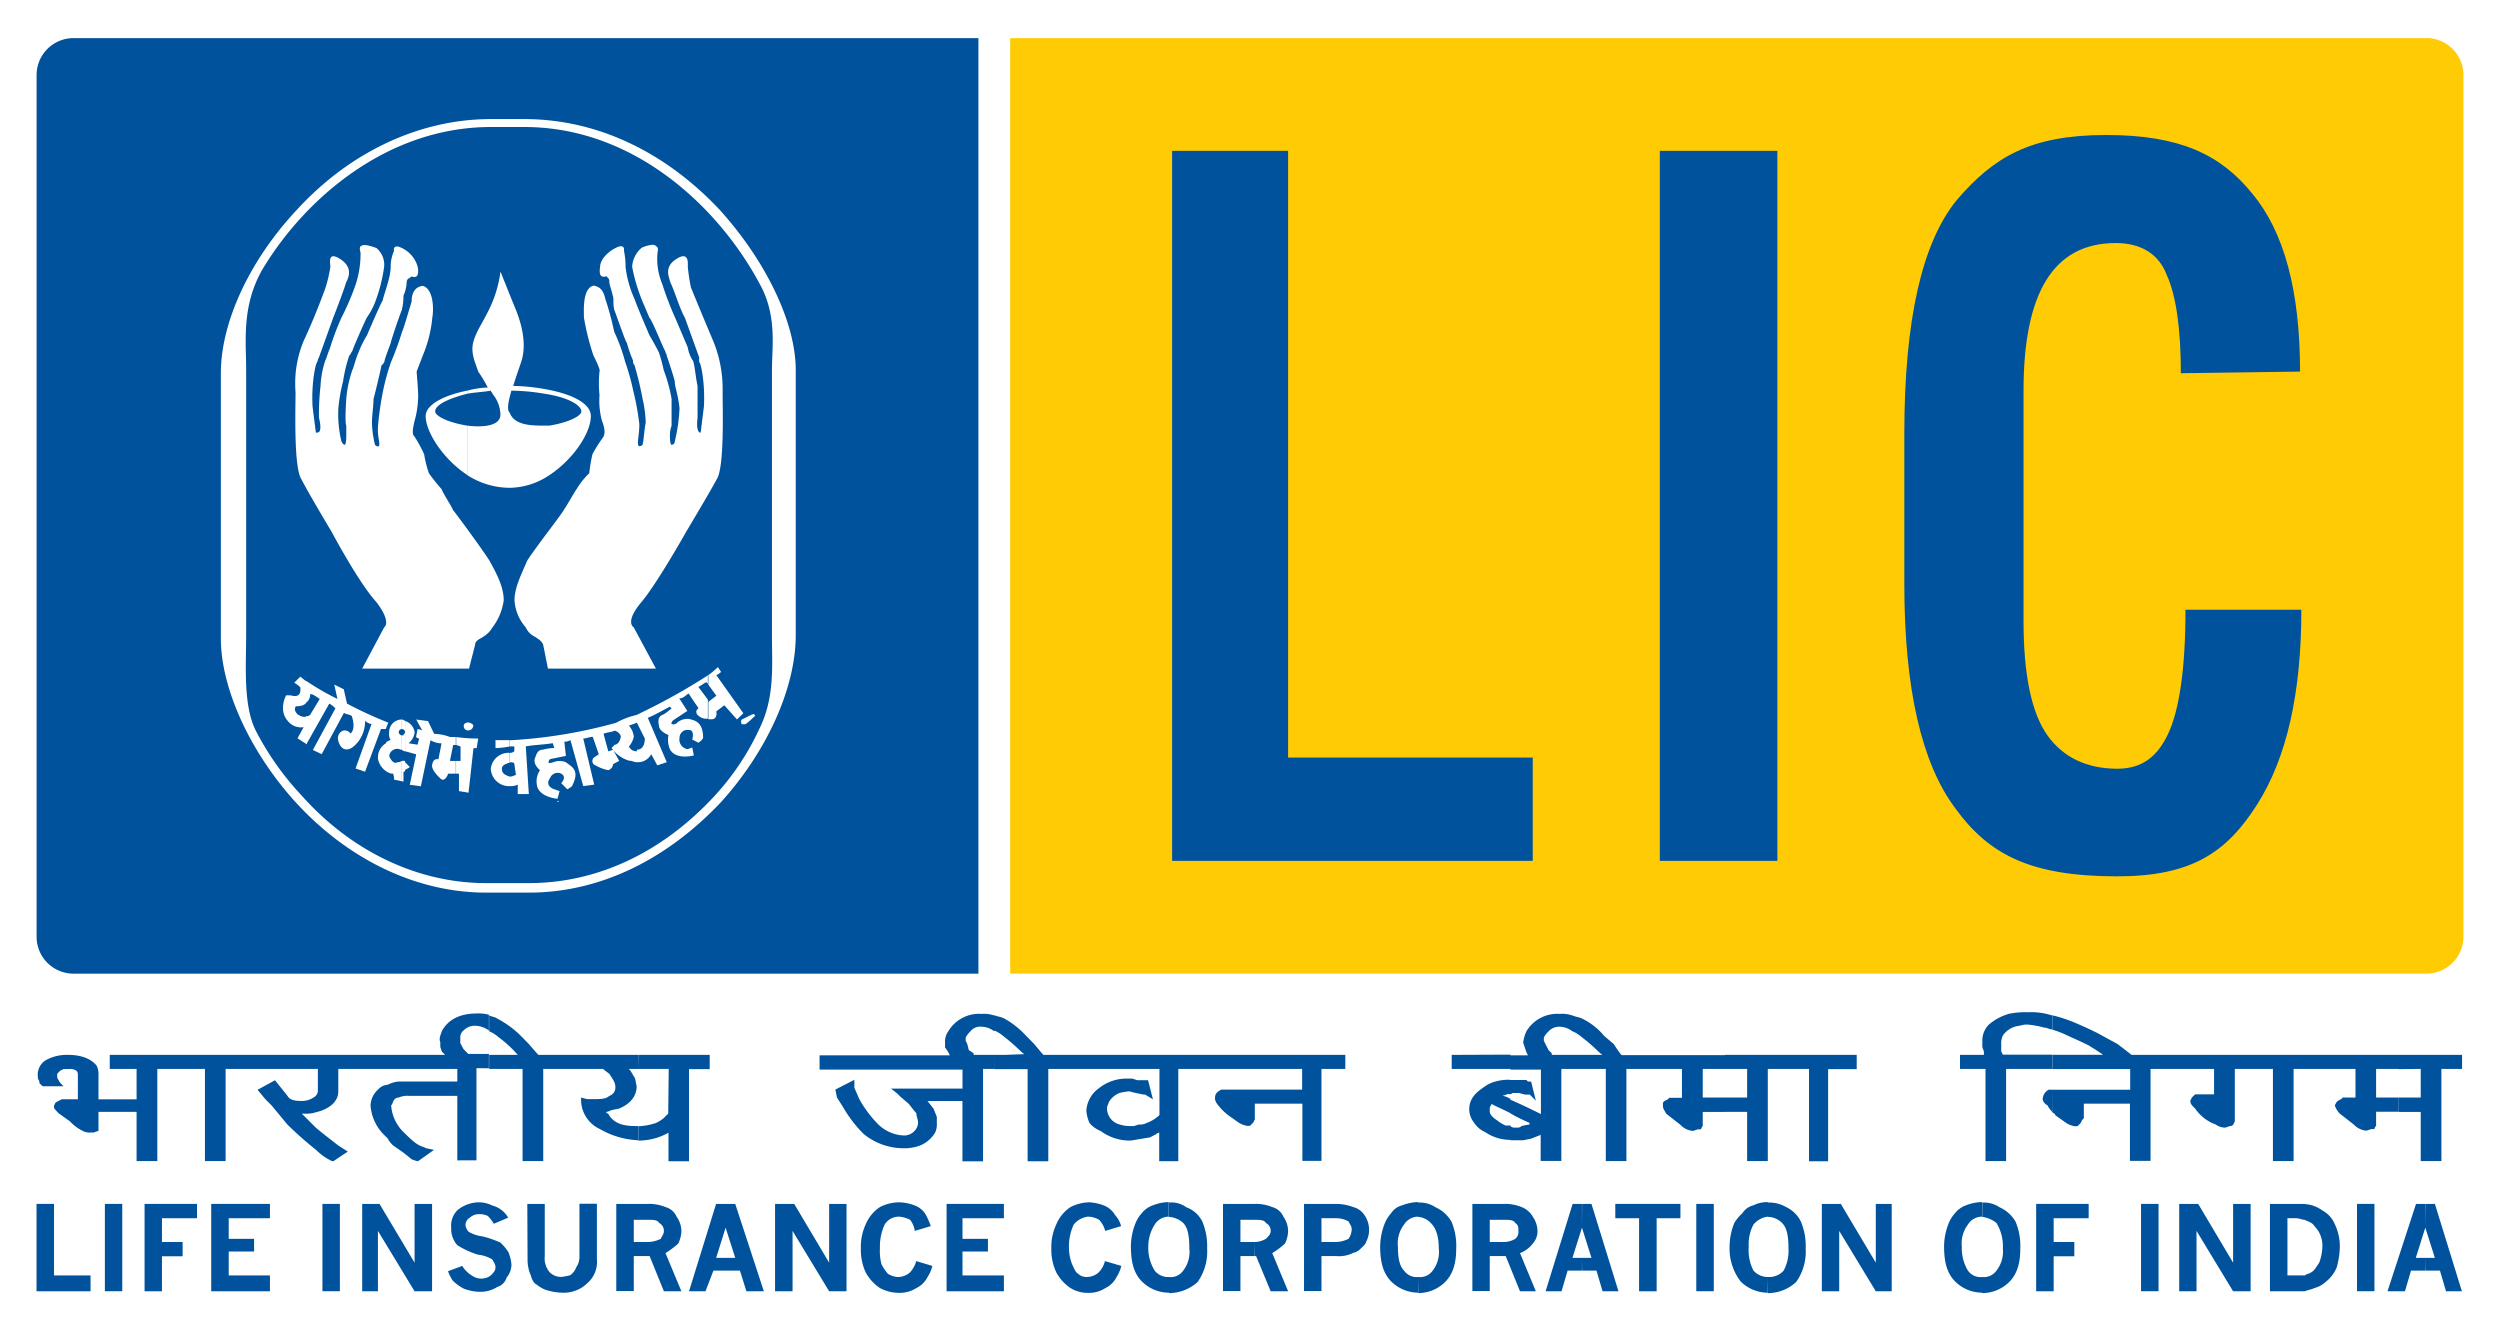 <svg xmlns="http://www.w3.org/2000/svg" viewBox="0 0 410 218.28"><defs><style>.cls-1,.cls-4{fill:#fff;}.cls-2,.cls-5{fill:#00529c;}.cls-2,.cls-3,.cls-4{fill-rule:evenodd;}.cls-3{fill:#ffcb05;}</style></defs><title>Asset 1</title><g id="Layer_2" data-name="Layer 2"><g id="Layer_1-2" data-name="Layer 1"><rect class="cls-1" width="410" height="218.28"/><path class="cls-2" d="M12,6.25a6.06,6.06,0,0,0-6,6V153.68a6.06,6.06,0,0,0,6,6H160.46V6.25Z"/><path class="cls-3" d="M398,6.25H165.67V159.67H398a6.05,6.05,0,0,0,6-6V12.24A6.05,6.05,0,0,0,398,6.25Z"/><polygon class="cls-4" points="91.44 131.29 91.44 131.53 91.44 131.53 91.44 131.53 91.44 131.53 91.69 131.53 91.69 131.53 91.69 131.53 91.69 131.53 91.44 131.29"/><polygon class="cls-2" points="192.23 24.74 211.25 24.74 211.25 124.24 251.37 124.24 251.37 141.18 192.23 141.18 192.23 24.74"/><rect class="cls-5" x="272.21" y="24.74" width="19.28" height="116.44"/><path class="cls-2" d="M358.42,100h19c0,13.54-2.33,24.22-7.29,32s-10.68,11.72-22.92,11.72c-14.33,0-21.1-3.64-26.56-11.19-5.48-7.3-8.34-19.55-8.34-36.73V71.11q0-27.75,8.59-38.29c6-7,12-10.68,24.49-10.68,12,0,18.75,3.13,24,9.63,5.2,6.25,7.82,15.9,7.82,29.17l-19.55.27c0-7.3-.78-12.76-2.33-16.16-1.31-3.39-4.18-5.19-8.35-5.19-10.16,0-15.12,8.07-15.12,24.21v37.78c0,8.86,1.32,15.1,3.92,18.75s6.51,5.47,11.46,5.47c3.91,0,6.51-1.83,8.34-5.74S358.42,109.66,358.42,100Z"/><polygon class="cls-2" points="5.99 197.44 8.86 197.44 8.86 209.17 14.85 209.17 14.85 211.77 5.99 211.77 5.99 197.44"/><rect class="cls-5" x="17.2" y="197.44" width="2.85" height="14.32"/><polygon class="cls-2" points="23.71 197.44 32.31 197.44 32.31 199.79 26.56 199.79 26.56 203.69 29.95 203.69 29.95 206.03 26.56 206.03 26.56 211.77 23.71 211.77 23.71 197.44"/><polygon class="cls-2" points="34.64 197.44 44.27 197.44 44.27 199.79 37.51 199.79 37.51 203.17 41.67 203.17 41.67 205.25 37.51 205.25 37.51 209.17 44.27 209.17 44.27 211.77 34.64 211.77 34.64 197.44"/><rect class="cls-5" x="52.88" y="197.44" width="2.86" height="14.32"/><polygon class="cls-2" points="59.4 197.44 62.24 197.44 67.99 207.08 67.99 197.44 70.86 197.44 70.86 211.77 67.99 211.77 61.98 201.87 61.98 211.77 59.4 211.77 59.4 197.44"/><path class="cls-2" d="M75.81,207.61a4.58,4.58,0,0,0,1.55,1.56,2.62,2.62,0,0,0,3.13,0c.51-.52.77-.79.77-1.32s-.26-.77-.52-1.3a5.56,5.56,0,0,0-2.34-.78A14.09,14.09,0,0,1,75,204.21a4,4,0,0,1-1-2.87,3.56,3.56,0,0,1,1-2.85,5.59,5.59,0,0,1,3.64-1.31,4.9,4.9,0,0,1,2.08.52,4.27,4.27,0,0,1,1.83,1,3.89,3.89,0,0,1,.79,1l-2.36,1a5.94,5.94,0,0,0-1-1.3,3.23,3.23,0,0,0-1.57-.27,2,2,0,0,0-1.3.53,1.43,1.43,0,0,0-.77,1.29,2.12,2.12,0,0,0,.51,1.06,6.07,6.07,0,0,0,2.34.77,17.31,17.31,0,0,1,2.87,1,7.8,7.8,0,0,1,1.31,1.56,6.39,6.39,0,0,1,.51,2.1,3.45,3.45,0,0,1-.79,2.08,2.32,2.32,0,0,1-1.55,1.55,5.2,5.2,0,0,1-2.87.79,7.69,7.69,0,0,1-2.6-.52,7.82,7.82,0,0,1-1.81-1.3,8,8,0,0,1-.79-1.56Z"/><path class="cls-2" d="M86.48,197.44h2.86V206a3.52,3.52,0,0,0,.78,2.62,2.58,2.58,0,0,0,2.09.78,11.26,11.26,0,0,0,1.3-.26,2.78,2.78,0,0,0,1-1.32,3,3,0,0,0,.52-1.82v-8.59h2.86v9.11a4.61,4.61,0,0,1-1.55,3.91A5.53,5.53,0,0,1,92.21,212a9.36,9.36,0,0,1-2.87-.52,5.8,5.8,0,0,1-1.3-.79c-.53-.26-.77-.78-1-1.55a6.38,6.38,0,0,1-.52-2.62Z"/><path class="cls-2" d="M106.28,203.69a4.9,4.9,0,0,0,2.08-.52c.25-.53.52-.78.52-1.3a1.45,1.45,0,0,0-.77-1.3c-.27-.52-1-.52-1.83-.52v-2.61a7,7,0,0,1,2.86.52,2.79,2.79,0,0,1,1.82,1.57,4.18,4.18,0,0,1,.79,2.34,5.09,5.09,0,0,1-.52,2.08,14.94,14.94,0,0,1-2.09,1.56l2.61,6.26h-2.87L106.54,206h-.26Zm-2.34-3.64v3.64h2.34V206h-2.34v5.74h-2.87V197.44h5.21v2.61h-2.34Z"/><path class="cls-2" d="M119,201.34h0v-3.9h1.58l4.69,14.33h-2.86l-1.06-3.39H119v-2.09h1.58Zm0,0-1.55,4.95H119v2.09H117l-1.3,3.39H113l4.44-14.33H119Z"/><polygon class="cls-2" points="127.11 197.44 130.25 197.44 135.98 207.08 135.98 197.44 138.83 197.44 138.83 211.77 135.98 211.77 129.98 201.87 129.98 211.77 127.11 211.77 127.11 197.44"/><path class="cls-2" d="M152.91,207.61a6,6,0,0,1-.79,1.82,4,4,0,0,1-1.83,1.81,5.13,5.13,0,0,1-2.85.79,6.82,6.82,0,0,1-3.13-.79,7.29,7.29,0,0,1-2.35-2.59,8.91,8.91,0,0,1-.78-3.92,8.82,8.82,0,0,1,.78-3.9,6.34,6.34,0,0,1,2.35-2.87,6.93,6.93,0,0,1,3.13-.78,7.58,7.58,0,0,1,2.59.52,3.52,3.52,0,0,1,1.83,1.56,13.65,13.65,0,0,1,.79,1.82l-2.62.79a3.93,3.93,0,0,0-.77-1.82,4.87,4.87,0,0,0-1.82-.52,2.76,2.76,0,0,0-2.36,1.3,8.69,8.69,0,0,0-.77,3.9,8.32,8.32,0,0,0,.25,2.6,7.89,7.89,0,0,0,1.05,1.57,3.58,3.58,0,0,0,1.56.53,3,3,0,0,0,2.09-.78,4.42,4.42,0,0,0,1-1.83Z"/><polygon class="cls-2" points="155.24 197.44 164.64 197.44 164.64 199.79 157.85 199.79 157.85 203.17 162.02 203.17 162.02 205.25 157.85 205.25 157.85 209.17 164.64 209.17 164.64 211.77 155.24 211.77 155.24 197.44"/><path class="cls-2" d="M183.9,207.61a6.34,6.34,0,0,1-.78,1.82,4,4,0,0,1-1.83,1.81,4.91,4.91,0,0,1-2.6.79,5.5,5.5,0,0,1-3.13-.79,7.25,7.25,0,0,1-2.34-2.59,8.76,8.76,0,0,1-.8-3.92,8.67,8.67,0,0,1,.8-3.9,6.32,6.32,0,0,1,2.34-2.87,7,7,0,0,1,3.13-.78,7.72,7.72,0,0,1,2.35.52,3.58,3.58,0,0,1,1.82,1.56,4.31,4.31,0,0,1,1,1.82l-2.61.79a4,4,0,0,0-1-1.82,3.77,3.77,0,0,0-1.83-.52,3.57,3.57,0,0,0-2.33,1.3,8.55,8.55,0,0,0-.78,3.9,7.7,7.7,0,0,0,.51,2.6c.27.52.52,1.32,1,1.57a2,2,0,0,0,1.3.53,3,3,0,0,0,2.09-.78,4.13,4.13,0,0,0,1-1.83Z"/><path class="cls-2" d="M191.71,209.43h0a2.5,2.5,0,0,0,2.34-1.05,5,5,0,0,0,1-3.65c0-2.09-.26-3.39-1-4.16a3.82,3.82,0,0,0-2.34-1v-2.35a4.16,4.16,0,0,1,2.86.78,4.74,4.74,0,0,1,2.62,2.35,10.48,10.48,0,0,1,.78,4.42,8.65,8.65,0,0,1-1.56,5.48,7.05,7.05,0,0,1-4.7,1.82h0Zm0-9.9a2.73,2.73,0,0,0-2.34,1.3,6.7,6.7,0,0,0-1.05,3.64,7,7,0,0,0,1.05,3.91,2.8,2.8,0,0,0,2.34,1.05V212a6.3,6.3,0,0,1-4.42-1.82c-1.31-1.31-1.82-3.13-1.82-5.74a10.24,10.24,0,0,1,.78-3.9,5.21,5.21,0,0,1,1-1.57,4,4,0,0,1,1.83-1.3,7.47,7.47,0,0,1,2.34-.52h.25v2.35Z"/><path class="cls-2" d="M205.79,203.69a3.86,3.86,0,0,0,1.82-.52c.52-.53.78-.78.78-1.3a1.42,1.42,0,0,0-.78-1.3c-.27-.52-1.05-.52-1.82-.52v-2.61a7,7,0,0,1,2.86.52,2.76,2.76,0,0,1,1.82,1.57,4.17,4.17,0,0,1,.78,2.34,4.94,4.94,0,0,1-.52,2.08,13.72,13.72,0,0,1-2.08,1.56l2.6,6.26h-2.86L206,206h-.25Zm-2.36-3.64v3.64h2.36V206h-2.36v5.74h-2.86V197.44h5.22v2.61h-2.36Z"/><path class="cls-2" d="M219.07,203.69a4.9,4.9,0,0,0,2.08-.52,2.83,2.83,0,0,0,.53-1.57c0-.52-.27-.77-.53-1.29a4.06,4.06,0,0,0-2.08-.52v-2.35a8.07,8.07,0,0,1,2.86.52,3.14,3.14,0,0,1,1.83,1.3,4.23,4.23,0,0,1,.27,4.43c0,.26-.53.78-.8,1a2.38,2.38,0,0,1-1.3.78,5.16,5.16,0,0,1-2.86.52Zm-2.35-3.9v3.9h2.35V206h-2.35v5.74h-2.86V197.44h5.21v2.35h-2.35Z"/><path class="cls-2" d="M232.61,209.43h0a2.53,2.53,0,0,0,2.35-1.05,5,5,0,0,0,1-3.65c0-2.09-.52-3.39-1.31-4.16a3.19,3.19,0,0,0-2.08-1v-2.35a4.72,4.72,0,0,1,2.87.78,5.71,5.71,0,0,1,2.6,2.35,10.18,10.18,0,0,1,.78,4.42c0,2.35-.52,4.17-1.82,5.48a6.32,6.32,0,0,1-4.43,1.82h0Zm0-9.9a2.77,2.77,0,0,0-2.35,1.3,5.07,5.07,0,0,0-1,3.64c0,1.82.25,3.14,1,3.91a2.56,2.56,0,0,0,2.35,1.05V212a6.36,6.36,0,0,1-4.43-1.82c-1.31-1.31-1.83-3.13-1.83-5.74a10.45,10.45,0,0,1,.79-3.9,5.62,5.62,0,0,1,1-1.57,3.07,3.07,0,0,1,1.83-1.3,7.66,7.66,0,0,1,2.34-.52h.26v2.35Z"/><path class="cls-2" d="M246.68,203.69a3.76,3.76,0,0,0,1.82-.52,1.44,1.44,0,0,0,.52-1.3c0-.53,0-1-.52-1.3-.26-.52-1-.52-1.82-.52v-2.61a7,7,0,0,1,2.86.52,3.57,3.57,0,0,1,1.83,1.57,4.25,4.25,0,0,1,.78,2.34,3,3,0,0,1-.78,2.08,4.78,4.78,0,0,1-2.09,1.56l2.6,6.26h-2.6L246.94,206h-.26Zm-2.36-3.64v3.64h2.36V206h-2.36v5.74h-2.85V197.44h5.21v2.61h-2.36Z"/><path class="cls-2" d="M259.44,206.29H261l-1.56-4.95v-3.9H261l4.43,14.33h-2.61l-1-3.39h-2.35Zm0-4.95-1.56,4.95h1.56v2.09h-2.35l-1,3.39h-2.61l4.43-14.33h1.56Z"/><polygon class="cls-2" points="264.91 197.44 275.59 197.44 275.59 199.79 271.69 199.79 271.69 211.77 268.81 211.77 268.81 199.79 264.91 199.79 264.91 197.44"/><rect class="cls-5" x="278.19" y="197.44" width="2.87" height="14.32"/><path class="cls-2" d="M289.92,209.43h.26a3.15,3.15,0,0,0,2.34-1.05,6.89,6.89,0,0,0,.79-3.65c0-2.09-.27-3.39-1.05-4.16a3.3,3.3,0,0,0-2.34-1v-2.35A5.57,5.57,0,0,1,293,198a5.1,5.1,0,0,1,2.35,2.35,10.33,10.33,0,0,1,.78,4.42,8.59,8.59,0,0,1-1.56,5.48,6.86,6.86,0,0,1-4.43,1.82h-.26Zm0-9.9a3.64,3.64,0,0,0-2.35,1.3,6.86,6.86,0,0,0-.78,3.64,7.32,7.32,0,0,0,.78,3.91,3.19,3.19,0,0,0,2.35,1.05V212a6.35,6.35,0,0,1-4.44-1.82,8.88,8.88,0,0,1-1.83-5.74,10.45,10.45,0,0,1,.79-3.9,6.94,6.94,0,0,1,1.31-1.57,3,3,0,0,1,1.82-1.3,4.9,4.9,0,0,1,2.08-.52h.27v2.35Z"/><polygon class="cls-2" points="298.78 197.44 301.89 197.44 307.63 207.08 307.63 197.44 310.24 197.44 310.24 211.77 307.63 211.77 301.63 201.87 301.63 211.77 298.78 211.77 298.78 197.44"/><path class="cls-2" d="M325.09,209.43h0a2.51,2.51,0,0,0,2.33-1.05,5.1,5.1,0,0,0,1.05-3.65,7.28,7.28,0,0,0-1.05-4.16,4.68,4.68,0,0,0-2.33-1v-2.35a4.64,4.64,0,0,1,2.85.78,5.69,5.69,0,0,1,2.61,2.35,10.33,10.33,0,0,1,.78,4.42c0,2.35-.51,4.17-1.82,5.48a6.33,6.33,0,0,1-4.42,1.82h0Zm0-9.9a2.72,2.72,0,0,0-2.35,1.3,5.07,5.07,0,0,0-1,3.64,7,7,0,0,0,1,3.91,2.52,2.52,0,0,0,2.35,1.05V212a6.32,6.32,0,0,1-4.43-1.82c-1.31-1.31-1.83-3.13-1.83-5.74a10.25,10.25,0,0,1,.79-3.9,5.21,5.21,0,0,1,1-1.57,4,4,0,0,1,1.81-1.3,7.66,7.66,0,0,1,2.34-.52h.28v2.35Z"/><polygon class="cls-2" points="333.93 197.44 342.54 197.44 342.54 199.79 336.8 199.79 336.8 203.69 340.19 203.69 340.19 206.03 336.8 206.03 336.8 211.77 333.93 211.77 333.93 197.44"/><rect class="cls-5" x="351.13" y="197.44" width="2.87" height="14.32"/><polygon class="cls-2" points="357.39 197.44 360.5 197.44 366.23 207.08 366.23 197.44 369.1 197.44 369.1 211.77 366.23 211.77 360.23 201.87 360.23 211.77 357.39 211.77 357.39 197.44"/><path class="cls-2" d="M378,209.17c.26-.27.79-.27,1.05-.52.51-.27.77-.8,1.3-1.57a8.06,8.06,0,0,0,.52-2.61,4.5,4.5,0,0,0-1.31-3.39c-.26-.51-1-.77-1.56-1v-2.61a5.41,5.41,0,0,1,2.87,1.05,4.55,4.55,0,0,1,2.08,2.34,8.3,8.3,0,0,1,.78,3.64,13.1,13.1,0,0,1-.52,3.38,5.75,5.75,0,0,1-1.82,2.36,4.26,4.26,0,0,1-1.83,1c-.51.27-1,.27-1.56.53Zm-2.86-9.38v9.38H378v2.6h-5.73V197.44H378v2.61c-.53,0-.77-.26-1.56-.26Z"/><rect class="cls-5" x="386.55" y="197.44" width="2.86" height="14.32"/><path class="cls-2" d="M397.75,206.29h1.57l-1.57-4.95v-3.9h1.57l4.43,14.33h-2.6l-1-3.39h-2.36Zm0-4.95-1.56,4.95h1.56v2.09h-2.34l-1,3.39h-2.86l4.68-14.33h1.56Z"/><path class="cls-4" d="M76.59,64.07c-3.91.79-6.78,2.34-6.78,4.16,0,2.62,2.87,7.06,6.78,9.64V69.8c-3.13-.52-5.22-1.57-5.22-2.33,0-1.06,2.09-2.08,5.22-2.89v-.51Zm7.55-.78a32,32,0,0,1,5.2.52v.77a33.64,33.64,0,0,0-5.47-.51c-.51,1.83-.79,3.12-.26,3.65.78,2.08,3.66,2.08,5.73,2.08v8.6A11.89,11.89,0,0,1,83.61,80a13,13,0,0,1-7-2.09V69.8c2.07.26,5.46.26,5.46-1.82a5.53,5.53,0,0,0-1.31-3.4c0-.25-.25-.25-.25-.51-1.56.26-2.61.26-3.9.51v-.51A15.13,15.13,0,0,1,80,63.55a24,24,0,0,0-1.57-2.61c-.52-1.56-1.3-3.12-.78-4.94.78-2.87,3.64-5.47,4.43-11.46,0,0,1.56,3.91,2.09,5.21s2.59,5.73,1.3,9.63c-.53,1.56-1,2.88-1.3,3.91Zm5.2,15.11c4.43-2.6,7.56-7.29,7.56-10.17,0-2.08-3.13-3.65-7.56-4.42v.77c3.66.54,6,1.83,6,2.89,0,.76-2.09,1.81-5.22,2.33h-.78Z"/><path class="cls-4" d="M53.4,47.14a22.18,22.18,0,0,0,.78-3.39c0-.52-.52-2.61,1.56-1.3s1.56,2.86,1,3.92c-.27,1-1.57,4.42-2.09,5.73l-2.34,6.5a2.67,2.67,0,0,0-.27.78c-.25,0-1,3.39-.78,7.3l.53,4.17s0,.26.52,0c0,0,.52-.27,0-2.35a40.59,40.59,0,0,1,.26-5.21,14.79,14.79,0,0,1,.78-4.16c.26-.53.26-.79.78-2.09A43.44,43.44,0,0,1,56,52.1a41.88,41.88,0,0,0,2.34-5.48,16,16,0,0,0,.79-5.21s-.26-.78,0-1c.52-.51,1.83,0,2.6.26A3.57,3.57,0,0,1,63,43.75a26.16,26.16,0,0,1-1.56,6,12,12,0,0,1-1.29,2.35c-.28.51-2.36,5.21-2.36,5.47-.25.25-.25.52-.52.77a23.76,23.76,0,0,0-1,4.17,28.13,28.13,0,0,0-.78,4.43A18.9,18.9,0,0,0,56,72.4s.26.54.52.54.27-1.31.27-1.31V69.8c-.27-.52,0-4.41,0-4.41a19.17,19.17,0,0,1,1-4.72c.26-.5.52-1.81,1-2.85A16.7,16.7,0,0,1,60.18,55s2.33-5.47,2.6-5.74c0-.52,1.29-3.64,1.29-5.47a6.25,6.25,0,0,1,.54-2.61s-.27-1.28,1.29-.51a4.84,4.84,0,0,1,2.61,3.12s.26,1.3-.25,1.56-.79-.26-1.06.27c0,0-.51,0-.51.79a6.24,6.24,0,0,1-.52,2.08,9.75,9.75,0,0,1-.27,2.34c-.53,1.31-1.83,5.21-1.83,5.47,0,0-1,2.6-1,2.87s-.25.52-.52.78c0,.26-1,4.42-1.29,5.48,0,1-.26,2.84-.26,3.89a16.16,16.16,0,0,0,.51,3.66.92.92,0,0,0,.51.25c.53-.25-.25-1.56,0-3.64a50.58,50.58,0,0,1,.8-5.48,37.65,37.65,0,0,1,1.29-4.69,50.3,50.3,0,0,0,1.83-5c.27-.52,1.3-4.16,1.57-4.94,0-.53,0-2.35,1.82-2.6,1.81.51,1.81,3.9,1.57,5.21a21.11,21.11,0,0,1-1.57,6.24l-1,2.6c0,.27.25,2.87.25,3.92A15.52,15.52,0,0,1,68,69c-.52,2.1-.26,2.35,0,2.62a23.52,23.52,0,0,1,1.56,2.88,19,19,0,0,0,.78,3.11,31.27,31.27,0,0,0,2.08,2.61c.27.77,1.84,3.12,1.84,3.39.26.26,4.68,6.24,6,8.32,1.31,2.34,2.35,4.44,2.35,6.51a9.38,9.38,0,0,1-1.83,4.44,4.32,4.32,0,0,1-1.56,1.56c-.25.25-1.3.53-1.3,1.29l-1,3.92H59.4L63,102.89s1.31-.8-1.3-4.18c-2.86-3.12-7.29-11.45-7.29-11.45s-4.18-7-4.94-8.6c-1.32-1.82-1-11.47-1-14.33A18.2,18.2,0,0,1,49.76,56C51.84,51.57,53.4,47.14,53.4,47.14Z"/><path class="cls-4" d="M113.31,47.14a32.38,32.38,0,0,1-.51-3.39c0-.52.24-2.61-1.84-1.3s-1.29,2.86-1,3.92c.54,1,1.57,4.42,2.36,5.73l2.34,6.5v.78c.26,0,1,3.39.78,7.3l-.52,4.17s0,.26-.26,0c0,0-.52-.27-.26-2.35V63.29c-.26-1-.52-3.91-.78-4.16A5.53,5.53,0,0,1,112.8,57c-.53-1.3-2.1-4.94-2.1-4.94a52,52,0,0,1-2.09-5.48,10.68,10.68,0,0,1-.77-5.21s.27-.78-.26-1c-.26-.51-1.83,0-2.34.26a4.41,4.41,0,0,0-1.57,3.12,29.27,29.27,0,0,0,1.83,6s.78,1.82,1,2.35c.52.51,2.34,5.21,2.6,5.47,0,.25.25.52.25.77,0,0,1.06,3.13,1.31,4.17,0,1,.53,2.07.78,4.43a27.68,27.68,0,0,1-.78,5.46.52.52,0,0,1-.52.54c-.27,0-.27-1.31-.27-1.31a4.92,4.92,0,0,1,.27-1.83V65.39a26.62,26.62,0,0,0-1.3-4.72,28.28,28.28,0,0,0-.77-2.85c-.79-1.56-1.57-2.86-1.57-2.86s-2.35-5.47-2.35-5.74a17.66,17.66,0,0,1-1.56-5.47,12.07,12.07,0,0,0-.26-2.61s.26-1.28-1.3-.51-2.61,2.08-2.61,3.12c0,0-.26,1.3.26,1.56s.78-.26,1,.27c0,0,.26,0,.26.79,0,.25.53,1.81.53,2.08.26.51,0,1,.26,2.34.52,1.31,1.82,5.21,2.09,5.47a19.08,19.08,0,0,0,1,2.87,1,1,0,0,0,.25.78,56.32,56.32,0,0,1,1.31,5.48,20.44,20.44,0,0,1,.52,3.89c-.27,1.3-.27,2.61-.52,3.66a.92.92,0,0,1-.53.25c-.52-.25,0-1.56,0-3.64a44.09,44.09,0,0,0-1-5.48,37.2,37.2,0,0,0-1.31-4.69,30.16,30.16,0,0,0-1.82-5,47.08,47.08,0,0,0-1.31-4.94c-.26-.53-.26-2.35-2.09-2.6-1.8.51-1.56,3.9-1.56,5.21a40.89,40.89,0,0,0,1.56,6.24c1.31,2.6,1,2.6,1,2.6a19.31,19.31,0,0,0,0,3.92A12.5,12.5,0,0,0,98.72,69c.78,2.1.26,2.35.26,2.62a22.89,22.89,0,0,0-1.82,2.88,24.41,24.41,0,0,0-.52,3.11,12.56,12.56,0,0,0-2.08,2.61c-.54.77-1.83,3.12-2.09,3.39,0,.26-4.69,6.24-6,8.32-1,2.34-2.09,4.44-2.09,6.51a7.31,7.31,0,0,0,1.84,4.44,3,3,0,0,0,1.55,1.56c.26.25,1,.53,1.31,1.29l.78,3.92h17.71l-3.64-6.77s-1.57-.8,1.3-4.18c2.6-3.12,7.28-11.45,7.28-11.45s4.18-7,5-8.6c1.31-1.82,1-11.47,1-14.33A20.82,20.82,0,0,0,117,56C115.12,51.57,113.31,47.14,113.31,47.14Z"/><path class="cls-4" d="M83.61,19.53H80.49c-11.47,0-22.92,5.21-31.78,14.85-7.81,8.33-12.49,18.5-12.49,26.83V104.7c0,8.08,4.68,18.5,12.23,26.83,8.59,9.4,19.81,14.86,31.26,14.86h3.9v-1.56h-3.9c-10.94,0-21.89-5-30.21-14.33a46.82,46.82,0,0,1-7.56-10.69c-2.08-4.15-1.57-10.67-1.57-15.63V60.67c0-4.67-.77-10.4,2.61-16.39,7-11.73,20.58-23.45,37.51-23.45h3.12v-1.3Zm0,126.86v-1.56h3.12c11.21,0,21.88-5,30.49-14.33a42.59,42.59,0,0,0,7.3-10.94c2.59-5.22,2.08-10.42,2.08-15.38V60.67c0-3.63.78-8.33-1.57-13.27C118.52,34.63,104.45,20.83,86,20.83H83.61v-1.3H86c11.72,0,22.92,5.21,32,14.85,7.55,8.33,12.5,18.5,12.5,26.29v43.51c0,8.6-4.69,19-12.24,27.35-8.87,9.4-19.8,14.86-31.53,14.86Z"/><path class="cls-4" d="M77.62,119a.82.82,0,0,1-.78.78.69.69,0,0,1-.78-.78c0-.26.27-.52.78-.52C77.1,118.51,77.62,118.77,77.62,119Z"/><path class="cls-4" d="M66.43,126.32V125l.77.78c-.25.27-.51.27-.77.52Zm0-3.12,1.83.51-1.06,5,1.82.24,1.58-7.55a3.65,3.65,0,0,0,1.81.51l-.51,2.62s-.8-.27-1,.78c-.26.78.77,1.82,1.29,2.33.79.8,1.31-.76,1.31-.76h1.29v-2.09h-1l.53-2.61h.5v-1.31h-1a8,8,0,0,0-2.62-.52l-1-2.09L68.26,118l1,1.82a2.07,2.07,0,0,0-.78-.25l-.25,1.29a.86.86,0,0,0,.51.27l-.26,1L67,121.89a2.61,2.61,0,0,0,1-1.82,2.29,2.29,0,0,0-1.56-1.83v5Zm12-2.08-.26,1.57h-.52L76.84,130l-1.57-.26v-2.86h-.52v-2.09h.78v-2.35a2.51,2.51,0,0,0-.78-.26v-1.31A26.15,26.15,0,0,0,78.4,121.12ZM65.9,118h0a2.06,2.06,0,0,0-2.08,2.08,2,2,0,0,0,.25,1.31c-.25,0-.78.26-.78.51A2.67,2.67,0,0,0,62,124.51a3.18,3.18,0,0,0,2.09,2.35h.27c.27,0,.27,1,.27,1l1.29.27v-3.38a1,1,0,0,1-.78.25c-.25.27-.78,0-1.05-.51-.78-.8.54-2.09,1.56-1.56h.27V120.6a.57.57,0,0,1-.53-.53.55.55,0,0,1,.53-.51V118Zm.53.25v5L65.9,123V120.6h.27c0-.27.26-.27.26-.53a.55.55,0,0,0-.53-.51V118a.92.92,0,0,1,.53.25Zm0,6.78v1.3a.26.26,0,0,1-.26.27v1.56H65.9v-3.38h.53Z"/><path class="cls-4" d="M50.26,111.75a8.09,8.09,0,0,1-1-.79l-1,1a4.79,4.79,0,0,1,1,.78c0,.26.27,1.84-1.56,1.3h-.78s-1.31,2.34.25,4.16a2.78,2.78,0,0,0,2.62,1.06l-1,1.82,1.55,1v-4.69c-.25.27-.76.27-1.55-.25-.77-.8-.26-1.31-.26-1.31,1,0,1.56-.25,1.81-.78v-3.38Zm13,7.81h-.78l-2.61,7-1.56-.52,2.62-7.3a2,2,0,0,1-1.06-.53,5.41,5.41,0,0,1-1.56,3.92c-1.55,1.55-2.6.53-2.86-.78a1.3,1.3,0,0,1,1-1.57s.78,0,1,.52c0,0,1-.52.25-2.86-.25-.25-.78-.25-1.3-.52l-3.64,6.76L51.31,123,55,116.18a3.59,3.59,0,0,0-1-.79l-3.66,6.5v-4.42a.92.92,0,0,0,.53-.25l1.57-2.6c-.52-.28-1-.79-1.57-.79a1.66,1.66,0,0,1-.53,1.3v-3.38a40.62,40.62,0,0,0,5,2.87l-.52-2.35,1.56.77.53,2.35a64.85,64.85,0,0,0,6.77,3.12Z"/><path class="cls-4" d="M83.61,123.47a2.93,2.93,0,0,0-3.12,2.6,3,3,0,0,0,3.12,2.86v-1.56c-.78-.26-1.3-.51-1.3-1.3,0-.53.52-.78,1.3-1v-1.55Zm0-2.09H81.26v1.31a15.52,15.52,0,0,0,2.35-.27v-1Zm20.84-4.16v1.29c-.51.26-.78.26-1.3.52a3,3,0,0,1,.79,1.82,3.7,3.7,0,0,1-.79,1.57,1.3,1.3,0,0,0,1.3.78V125c-.51,0-.78-.25-1.3-.25a5.47,5.47,0,0,1-2.86-2.08l.52-.53s.77,0,1-1.31c0-.52-.77-1-1-1-.52.26-1.31.26-1.83.52l.78,2.87.79-.25,1,1.82-1,.52a1.14,1.14,0,0,1-.79,1,6.74,6.74,0,0,1-2.08-.78.76.76,0,0,1-.27-1.3l.79-.53s-.79-2.33-1-2.86c-.52,0-1,.27-1.55.27l1.8,7.57-1.8.24-2.1-7.55a1.56,1.56,0,0,1-1,.26l.26,2.34-2.61.53a.92.92,0,0,0-.25.51c0,.27.78,0,.78,0a2.72,2.72,0,0,1,2.08,0c1,.78,2.35,1.3,1,3.91a3.27,3.27,0,0,1-.77.52l-1-1s1-1,0-1.56a1.33,1.33,0,0,0-1.84.76c-.25.26-.78,1.31.79,1.83l.78.27L91.43,131s-3.14-.25-3.39-2.32a3.26,3.26,0,0,1,.52-2.37s-1.29-1-.78-2.08c.26-.77.51-1.29,1.31-1.29a6.86,6.86,0,0,1,1.82-.26l-.26-.8c-1.56.27-3.14.27-4.42.53l.5,7.82H84.91v-1.55a2.49,2.49,0,0,1-1.3.24h0v-1.56h0c.53,0,.78-.26,1-.26l-.26-1.82c0-.27-.52-.27-.78-.27h0v-1.55h0a.92.92,0,0,0,.78-.27v-.78h-.78v-1a81.36,81.36,0,0,0,17.46-2.87,12.7,12.7,0,0,1,3.38-1.29Zm11.72-6.51a102.56,102.56,0,0,1-11.72,6.51v1.29l1.3,2.61c0,.77-.25,1.83-1.3,1.83V125a2.47,2.47,0,0,0,2.35-1.31l1,1.83,1.55-.52-3.11-7.28c1.3-.52,2.6-1.32,3.63-1.83l.27.27a9.51,9.51,0,0,1-1.3,1c-.77.25-1,.77-.77,1.81,0,1,1.56,1.57,1.56,1.57a4,4,0,0,0,.24,2.35c1,1.82,3.92,1,3.92,1l-.26-1.29-.77.26a1.58,1.58,0,0,1-1.32-1.83,1.31,1.31,0,0,1,1.56-1.31c1,0,.53,1.57.53,1.57l1,.51a2,2,0,0,0,.78-.77c0-2.61-1.3-2.88-2.35-3.13a2.63,2.63,0,0,0-2.08.78s-.51.26-.78,0a.94.94,0,0,1,.27-.53l2.35-1.55-1.32-2.07c.79,0,1-.54,1.56-.79.27.51,1.57,2.35,1.57,2.35,0,.24-.52.24-.26,1a2,2,0,0,0,1.82.77v-3.12l-1.56-2.09c.51-.26.78-.51,1.3-.78l.26.27v-1.56Zm4.69,7.28-2.07-2.33-1.31,1s.26,1.3-.78,1.3h-.53v-2.86l1.31-1-1.31-1.81v-1.56a17,17,0,0,0,1.57-1.32l.52.79a3.4,3.4,0,0,1-.78.53l4.43,6.24Z"/><path class="cls-4" d="M121.65,118l1.56-.77s.53-.27.53,0c.25.25,0,.25,0,.25s-1.3,1.3-1.57,1.3h-.52S121.38,118.24,121.65,118Z"/><path class="cls-2" d="M164.87,173h-1.8v2.34h5.46v15.11h3.39V175.3h18.23v7.56a5.79,5.79,0,0,1-2.08,1.3,2.36,2.36,0,0,1-1.31.26l-.78.25h-.51a5.29,5.29,0,0,1-1.83-.25,2.75,2.75,0,0,1-2.09-2.62c0-.52.27-.77.27-1a3.46,3.46,0,0,1,1.82-1.56,9.18,9.18,0,0,1,1.57-.26l1,.26,1.3.26h.26l1.31.78-.8-3.13H186.5l-.78-.26h-.78a7.23,7.23,0,0,0-4.69,1.56,4.92,4.92,0,0,0-2.09,3.65,6,6,0,0,0,.53,2.09,4.73,4.73,0,0,0,1.83,1.3,8,8,0,0,0,4.95,1.56l1.56-.26,1.56-.26,1-.51a.91.91,0,0,1,.52-.26v4.68h3.13V175.3h20.31v3.39H200.31c-1.05.52-1.05,1-1.05,1.56h0a2,2,0,0,0,.52,1,8.69,8.69,0,0,0,1.57,1.58l1.82,1.3a4.28,4.28,0,0,0,1.32.51H205l.51-.51.28-.53V181h7.8v9.38h3.13V175.3h3.91V173H171.12c-.25-.26-1.55-1.82-1.55-1.82l-1.3-1.32a14.19,14.19,0,0,0-3.63-2.86c-.53-.26-1.06-.26-1.57-.52V169a6,6,0,0,1,1.57,1c2.06,1.58,2.85,2.62,3.36,2.88Zm-1.8,0h-3.39v-.26l-.79-.53-.26-1-.26-.53v-.53a3.94,3.94,0,0,1,.77-1,2.06,2.06,0,0,1,1.83-.77,3.5,3.5,0,0,1,2.1.77v-2.6a5,5,0,0,0-2.1-.27,5.86,5.86,0,0,0-5.46,2.87,2.84,2.84,0,0,0-.52,1.84v.78l.52.77.26.53H134.41v2.34h23.44v3.12H146.13l1,.79.51.51L149,181c.25.25.75,1,1.28,1.56,0,.52.28,1,.28,1.57a2,2,0,0,1-.54,1.3,2.31,2.31,0,0,1-1.82.79,6.44,6.44,0,0,1-4.43-2.09,18.78,18.78,0,0,1-2.86-3.91l-.79-1.83v-1.3L137,178.69l.26,1.3,1,1.57a20.68,20.68,0,0,0,3.4,4.43,10.38,10.38,0,0,0,6.24,2.32,7.74,7.74,0,0,0,2.34-.24,5.06,5.06,0,0,0,3.13-2.34,3.27,3.27,0,0,0,.27-1.57v-1l-.53-1.31s-.77-1-1-1.29h5.73v9.9h3.38V175.3h1.84Z"/><path class="cls-2" d="M109.67,175.3h-5V173h11.72v2.34H113v15.11h-3.37v-4.68a10.14,10.14,0,0,1-5,1.29h0v-2.35a11.11,11.11,0,0,0,2.87-.51,5.67,5.67,0,0,0,1.3-.79l.79-.78Zm-5,0h-1.56l.26.25.78,1.31.26,1.3h0c0,1.56-1,2.87-2.87,3.64l-1.29.27a2.58,2.58,0,0,1-.79.28v.24h.26c.79,1.57,2.35,2.08,4.43,2.08h.52V187a13.55,13.55,0,0,1-6.25-1.82,5.27,5.27,0,0,1-3.12-4.69V180l1,.26h1c1,0,2.09,0,2.61-.53a1.41,1.41,0,0,0,1-1.56c0-.52-.26-1-1-2.09a11.57,11.57,0,0,1-1-.77H89.09v15.11H85.7V175.3H80.22V173h4.69a19.25,19.25,0,0,0-3.12-2.88,5.84,5.84,0,0,0-1.57-1v-2.6c.52.26,1,.26,1.31.52a16.07,16.07,0,0,1,3.91,2.86l1.29,1.32S88,172.7,88.29,173h16.42Zm-24.49-8.86V169a4.12,4.12,0,0,0-2.08-.77,2.57,2.57,0,0,0-2.08.77,1.41,1.41,0,0,0-.53,1v1.06l.53,1,.53.53.25.26h3.38v2.34H78.14v15.11H75V179.72H67a3.29,3.29,0,0,0-1.58.27c-.5,0-.76.26-1,.78a.86.86,0,0,1-.27.51,6.77,6.77,0,0,0,1.83,4.18c1.3,1.3,2.36,2.35,3.39,2.61l.52.24,1.29.27-2.59,1.83h-.25l-.79-.26-1.3-1.05-1.83-1.29s-.78-.79-.78-1.05l-.78-.77a7.55,7.55,0,0,1-2.09-4.71A3.67,3.67,0,0,1,62,178.69a2.24,2.24,0,0,1,1.58-.79,4.85,4.85,0,0,1,1.81-.53H75V175.3H55.48V179c0,1.56-1.3,2.85-3.64,3.4a4.84,4.84,0,0,1-1.83.24H49.5l2.34,2.34,1.3,1.06,2.34,1.82,1.56,1-2.34,1.56h-.26a9.37,9.37,0,0,1-2.6-1.83,60.73,60.73,0,0,1-4.7-4.16l-1.29-1.56-1.31-1.58-1-1-1.3-1.56,2.86-1.57,2.08,2.6c.26.53,1,.79,2.09.79a3.36,3.36,0,0,0,2.08-.52,1.38,1.38,0,0,0,.78-1V175.3H37v15.11H33.61V175.3H25.8v15.11H22.4v-8.06H16.15v3.11l-.79.27h-.51a2.27,2.27,0,0,1-1.3-.27,7.22,7.22,0,0,1-2.08-1.56l-1.84-1.31c-.5-.52-.77-.79-.77-1v-.28l.27-.51.5-.26.52-.26h2.62v-4.18a.83.83,0,0,0-.26-.52,2,2,0,0,0-1.31-.25h-.78l-.53.25-.51.52v.53a.92.92,0,0,0,.25.52h0c0,.25.79,1,.79,1H7l-.54-.52h0v-.27l-.25-.51v-.26a2.78,2.78,0,0,1,1.56-2.86A7.24,7.24,0,0,1,11.2,173c2.35,0,3.91.78,4.68,1.82a3.17,3.17,0,0,1,.27,1.55v3.92H22.4V175.3H18V173h55l-.53-.53-.26-.77v-.78c-.25-.53,0-1.06.26-1.84,1-1.81,2.86-2.87,5.73-2.87A6.24,6.24,0,0,1,80.22,166.44Z"/><path class="cls-2" d="M282.88,182.35V180h3.65V175.3h-3.65V173H304.5v2.34h-4.69v15.11h-3.13V175.3h-6.76v15.11h-3.39v-8.06Zm0-9.39v2.34h-3.63V180h3.63v2.36h-3.63v2.07h0v.25a.9.9,0,0,0-.27.53h-.53l-.78.26a3.13,3.13,0,0,1-2.08-1l-2.34-1.83c-.26-.52-.53-.79-.53-1.31h0v-.51h0l.27-.26.51-.26.27-.26h2.07V175.3h-9.11v15.11h-3.38V175.3h-5.47V173h4.94c-.51-.26-1.29-1.3-3.38-2.88a5.65,5.65,0,0,0-1.56-1v-2.6c.52.26,1,.26,1.56.52a10.76,10.76,0,0,1,3.65,2.86l1.56,1.32s1,1.56,1.3,1.82h16.93Zm-35.17,9.63c1.31.78,2.61,1.31,3.13,1.57v.26a11.66,11.66,0,0,0-1.3.25.91.91,0,0,1-.52.26h-.52a1,1,0,0,1-.79-.26V187h2.09l1.3-.26,1.3-.51a.26.26,0,0,0,.27-.26v4.42h3.39V175.3h1.82V173h-3.39v-.26l-.53-.53-.51-1-.26-.53v-.53a3.73,3.73,0,0,1,.77-1,2.37,2.37,0,0,1,1.83-.77,3.49,3.49,0,0,1,2.09.77v-2.6a5,5,0,0,0-2.09-.27,5.89,5.89,0,0,0-5.47,2.87,6.62,6.62,0,0,0-.52,1.84l.26.78.26.77.26.53h-2.87v2.34h5v7.29h0c-.52-.24-3.13-1.56-5-2.34v2.34Zm0-3.12v-2.35h2.61l.26.25h.52l.78,3.14-1-1h-.78l-1-.26h-1Zm-3.12,1.81V181c.26.25,1.58.77,3.12,1.56v-2.34a4.38,4.38,0,0,0-1.3-.53,2.58,2.58,0,0,0,.78-.25h.52v-2.35a7.57,7.57,0,0,0-2.34.25,5.37,5.37,0,0,0-2.08,1c-1.57,1.05-2.34,2.09-2.34,3.65a3.53,3.53,0,0,0,.77,2.09,4,4,0,0,0,1.83,1.57,7.31,7.31,0,0,0,4.16,1.29v-2.35h-.77a5.17,5.17,0,0,1-1.3-.77c-.79-.53-1.32-1-1.32-1.55v-.55a1,1,0,0,1,.27-.52Zm3.12-8.32v2.34h-9.63V173Z"/><path class="cls-2" d="M397,175.3V180h-3.64v2.36H397v8.06h3.39V175.3h3.39V173H393.33v2.34ZM393.33,180h-3.65V175.3h3.65V173H349.57l-1-.79-1.31-1-3.38-1.84c-1-.5-2.09-1-3.39-1.56a24.11,24.11,0,0,0-3.9-1.3v2.36a14,14,0,0,1,2.07.77l2.87,1.31,1.05.51,1.56,1,.77.53h-8.32v2.34h12.76v3.39H336.55v3.66c.25.24.51.24.51.51l1.83,1.3a4.12,4.12,0,0,0,1.3.51h.52l.51-.51.27-.53.26-.26V181h7.56v9.38h3.38V175.3h10.42v4.17H360l-.53.52h0l-.26.52c0,.52.26.77.79,1.29a6.94,6.94,0,0,0,3.38,2.62,2.6,2.6,0,0,0,1.56.51l.79-.26h0c.51,0,.51-.25.78-.77h0v-8.6h6.25v15.11h3.39V175.3H386.3V180h-2.09l-.26.26-.52.26-.26.26h0l-.26.51h0a3.5,3.5,0,0,0,.78,1.31l2.34,1.83a3.15,3.15,0,0,0,2.08,1l.79-.26h.51a.9.9,0,0,1,.27-.53v-.25h0v-2.07h3.65Zm-56.78-13.55v2.36c-.54,0-.79-.28-1.32-.28a13.76,13.76,0,0,0-2.86-.51c-.53,0-1.3.26-1.55.26a3.73,3.73,0,0,0-2.35,1.55,2.83,2.83,0,0,0-.27,1.32v1.29l.27.53h8.08v2.34H329v15.11h-3.38V175.3h-4.18V173h3.92v-.53l-.26-.77v-1a3.76,3.76,0,0,1,1-2.6,8.77,8.77,0,0,1,3.39-1.84,13.19,13.19,0,0,1,3.13-.25,10.91,10.91,0,0,1,3.91.52Zm0,12.25H336a1.85,1.85,0,0,0-1,1.56h0a1.34,1.34,0,0,0,.78,1,3.71,3.71,0,0,0,.79,1.07Z"/></g></g></svg>
